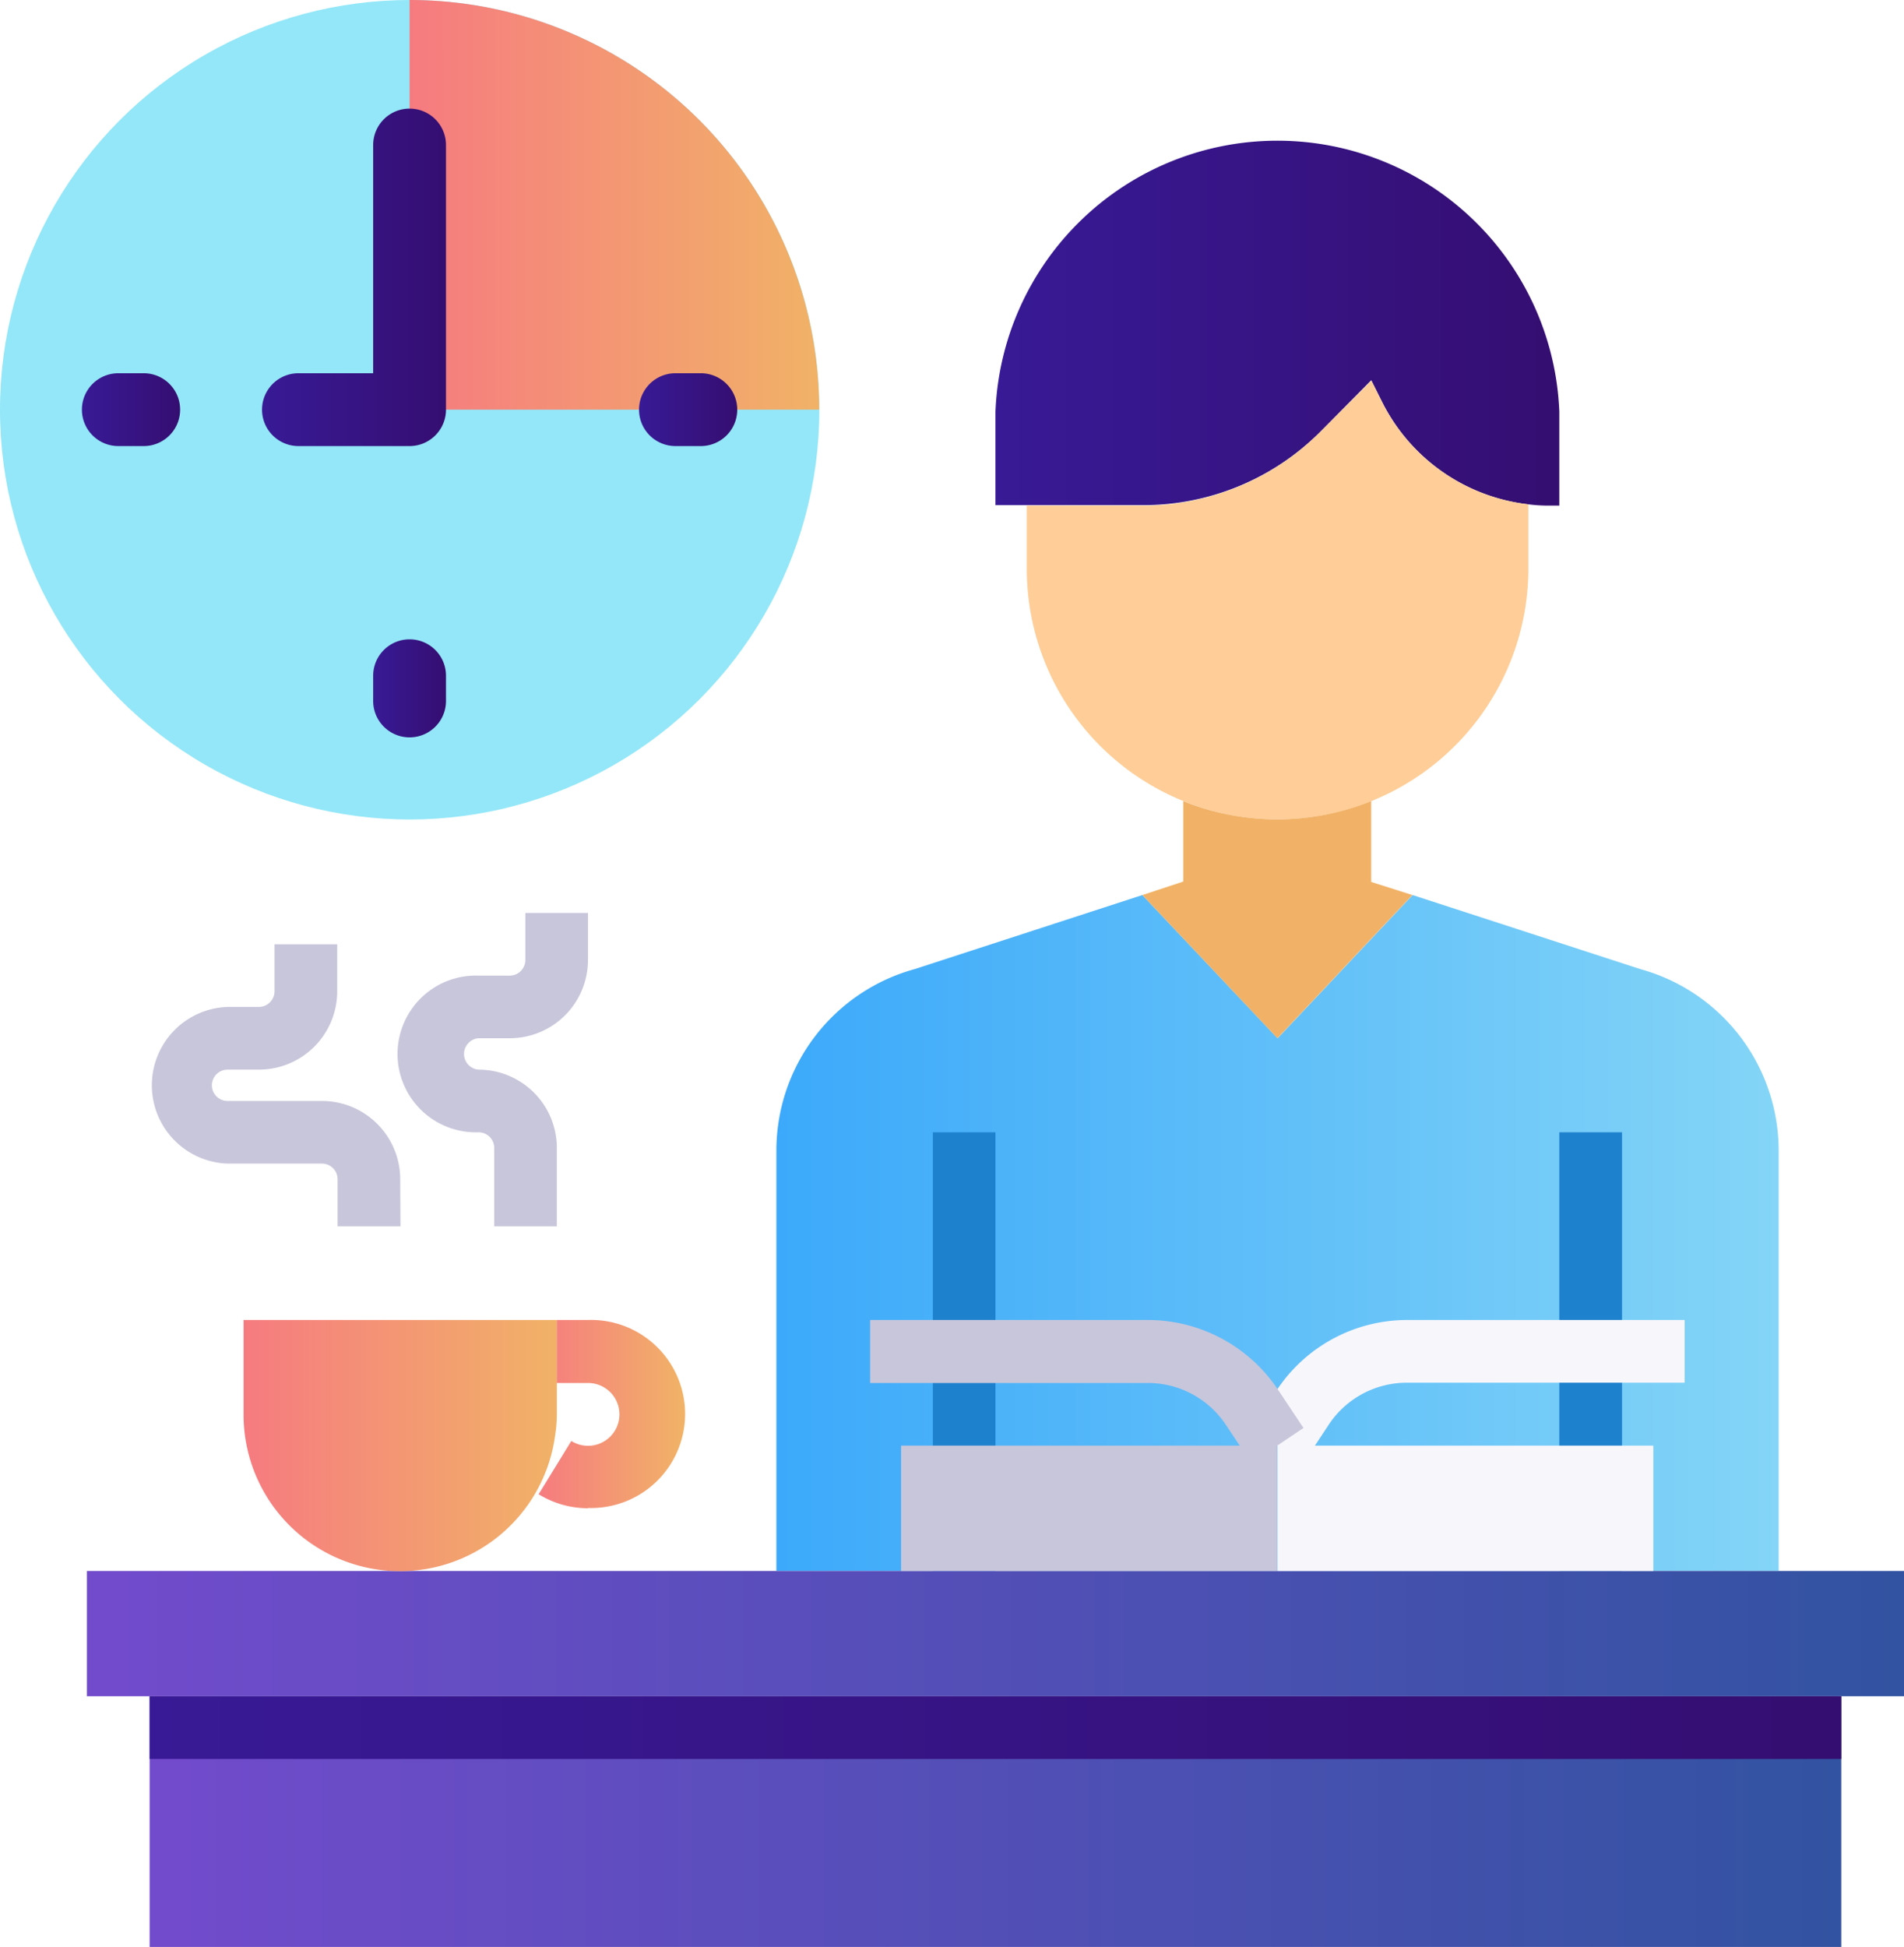 <svg xmlns="http://www.w3.org/2000/svg" xmlns:xlink="http://www.w3.org/1999/xlink" viewBox="0 0 209.19 213.87"><defs><linearGradient id="New_Gradient_Swatch_copy_6" x1="85.28" y1="135.45" x2="195.42" y2="135.45" gradientUnits="userSpaceOnUse"><stop offset="0" stop-color="#3ca9fa"/><stop offset="1" stop-color="#84d5f7"/></linearGradient><linearGradient id="New_Gradient_Swatch_copy_3" x1="9.55" y1="179.45" x2="209.19" y2="179.45" gradientUnits="userSpaceOnUse"><stop offset="0" stop-color="#724bcc"/><stop offset="1" stop-color="#3253a1"/></linearGradient><linearGradient id="New_Gradient_Swatch_copy_3-2" x1="16.44" y1="200.1" x2="202.3" y2="200.1" xlink:href="#New_Gradient_Swatch_copy_3"/><linearGradient id="New_Gradient_Swatch_copy_7" x1="109.37" y1="34.9" x2="171.32" y2="34.9" gradientUnits="userSpaceOnUse"><stop offset="0" stop-color="#381a96"/><stop offset="1" stop-color="#350e71"/></linearGradient><linearGradient id="New_Gradient_Swatch_copy_4" x1="26.76" y1="158.81" x2="61.18" y2="158.81" gradientUnits="userSpaceOnUse"><stop offset="0" stop-color="#f67b80"/><stop offset="1" stop-color="#f1b267"/></linearGradient><linearGradient id="New_Gradient_Swatch_copy_7-2" x1="16.44" y1="189.78" x2="202.3" y2="189.78" xlink:href="#New_Gradient_Swatch_copy_7"/><linearGradient id="New_Gradient_Swatch_copy_4-2" x1="59.18" y1="155.36" x2="74.95" y2="155.36" xlink:href="#New_Gradient_Swatch_copy_4"/><linearGradient id="New_Gradient_Swatch_copy_4-3" x1="44.97" y1="22.49" x2="90.02" y2="22.49" xlink:href="#New_Gradient_Swatch_copy_4"/><linearGradient id="New_Gradient_Swatch_copy_7-3" x1="70.23" y1="45.05" x2="80.97" y2="45.05" xlink:href="#New_Gradient_Swatch_copy_7"/><linearGradient id="New_Gradient_Swatch_copy_7-4" x1="9.05" y1="44.97" x2="19.79" y2="44.97" xlink:href="#New_Gradient_Swatch_copy_7"/><linearGradient id="New_Gradient_Swatch_copy_7-5" x1="40.99" y1="75.6" x2="48.96" y2="75.6" xlink:href="#New_Gradient_Swatch_copy_7"/><linearGradient id="New_Gradient_Swatch_copy_7-6" x1="28.81" y1="30.47" x2="49.03" y2="30.47" xlink:href="#New_Gradient_Swatch_copy_7"/></defs><g id="Слой_2" data-name="Слой 2"><g id="Layer_1" data-name="Layer 1"><path d="M180.2,106.45l-25-8.13-14.83,15.73L125.51,98.32l-25,8.13a20.68,20.68,0,0,0-15.21,19.93v46.19H195.42V126.38A20.69,20.69,0,0,0,180.2,106.45Z" style="fill:url(#New_Gradient_Swatch_copy_6)"/><path d="M171.32,124.38h6.89v48.19h-6.89Z" style="fill:#1e81ce"/><path d="M102.49,124.38h6.88v48.19h-6.88Z" style="fill:#1e81ce"/><path d="M209.19,172.57v13.76H9.55V172.57H209.19Z" style="fill:url(#New_Gradient_Swatch_copy_3)"/><path d="M16.44,186.33H202.3v27.54H16.44Z" style="fill:url(#New_Gradient_Swatch_copy_3-2)"/><path d="M171.32,45.21V55.54h-1a17.62,17.62,0,0,1-2.41-.14,20.6,20.6,0,0,1-16.08-11.29l-1.17-2.34L145,47.49a27.49,27.49,0,0,1-19.45,8H109.37V45.21a31,31,0,0,1,61.95,0Z" style="fill:url(#New_Gradient_Swatch_copy_7)"/><path d="M150.67,88a27.54,27.54,0,0,1-37.86-25.54V55.54h12.7a27.49,27.49,0,0,0,19.45-8l5.71-5.72,1.17,2.34A20.6,20.6,0,0,0,167.92,55.4l0,.14v6.88A27.55,27.55,0,0,1,150.67,88Z" style="fill:#ffcd97"/><path d="M155.18,98.32l-14.83,15.73L125.51,98.32,130,96.84V88a27.62,27.62,0,0,0,20.65,0v8.88Z" style="fill:#f1b267"/><path d="M61.18,145v10.33a15.07,15.07,0,0,1-.2,2.41,17.19,17.19,0,0,1-34.22-2.41V145Z" style="fill:url(#New_Gradient_Swatch_copy_4)"/><path d="M16.44,186.33H202.3v6.89H16.44Z" style="fill:url(#New_Gradient_Swatch_copy_7-2)"/><path d="M64.62,165.68a10.36,10.36,0,0,1-5.44-1.54l3.59-5.85a3.45,3.45,0,1,0,1.85-6.37H61.18V145h3.44a10.33,10.33,0,1,1,0,20.65Z" style="fill:url(#New_Gradient_Swatch_copy_4-2)"/><path d="M44,134.71H37.09v-5.17a1.72,1.72,0,0,0-1.72-1.72H25a8.61,8.61,0,0,1,0-17.21h3.44a1.72,1.72,0,0,0,1.72-1.72v-5.16h6.89v5.16a8.61,8.61,0,0,1-8.61,8.61H25a1.72,1.72,0,1,0,0,3.44H35.37a8.6,8.6,0,0,1,8.6,8.6Z" style="fill:#c8c6db"/><path d="M61.18,134.71H54.3V126.1a1.72,1.72,0,0,0-1.72-1.72,8.61,8.61,0,1,1,0-17.21H56a1.72,1.72,0,0,0,1.72-1.72v-5.16h6.88v5.16a8.6,8.6,0,0,1-8.6,8.6H52.58a1.73,1.73,0,0,0,0,3.45,8.6,8.6,0,0,1,8.6,8.6Z" style="fill:#c8c6db"/><path d="M143.21,160.71l-5.73-3.82,2.8-4.19A17.18,17.18,0,0,1,154.6,145h30.49v6.89H154.6a10.27,10.27,0,0,0-8.6,4.59Z" style="fill:#f7f6fb"/><path d="M137.48,160.71l-2.8-4.2a10.28,10.28,0,0,0-8.59-4.59H95.6V145h30.49a17.19,17.19,0,0,1,14.33,7.67l2.79,4.19Z" style="fill:#c8c6db"/><path d="M140.35,158.8h41.3v13.77h-41.3Z" style="fill:#f7f6fb"/><path d="M99,158.8h41.31v13.77H99Z" style="fill:#c8c6db"/><circle cx="45.01" cy="45.01" r="45.01" style="fill:#93e7f8"/><path d="M45,0h0V45H90A45,45,0,0,0,45,0Z" style="fill:url(#New_Gradient_Swatch_copy_4-3)"/><path d="M74.21,49H77a4,4,0,1,0,0-8H74.21a4,4,0,0,0,0,8Z" style="fill:url(#New_Gradient_Swatch_copy_7-3)"/><path d="M19.79,45a4,4,0,0,0-4-4H13a4,4,0,1,0,0,8h2.77A4,4,0,0,0,19.79,45Z" style="fill:url(#New_Gradient_Swatch_copy_7-4)"/><path d="M45,70.23a4,4,0,0,0-4,4V77a4,4,0,1,0,8,0V74.21A4,4,0,0,0,45,70.23Z" style="fill:url(#New_Gradient_Swatch_copy_7-5)"/><path d="M32.79,49H45a4,4,0,0,0,4-4l0-29.07a4,4,0,0,0-4-4h0a4,4,0,0,0-4,4L41,41H32.79a4,4,0,0,0,0,8Z" style="fill:url(#New_Gradient_Swatch_copy_7-6)"/></g></g></svg>